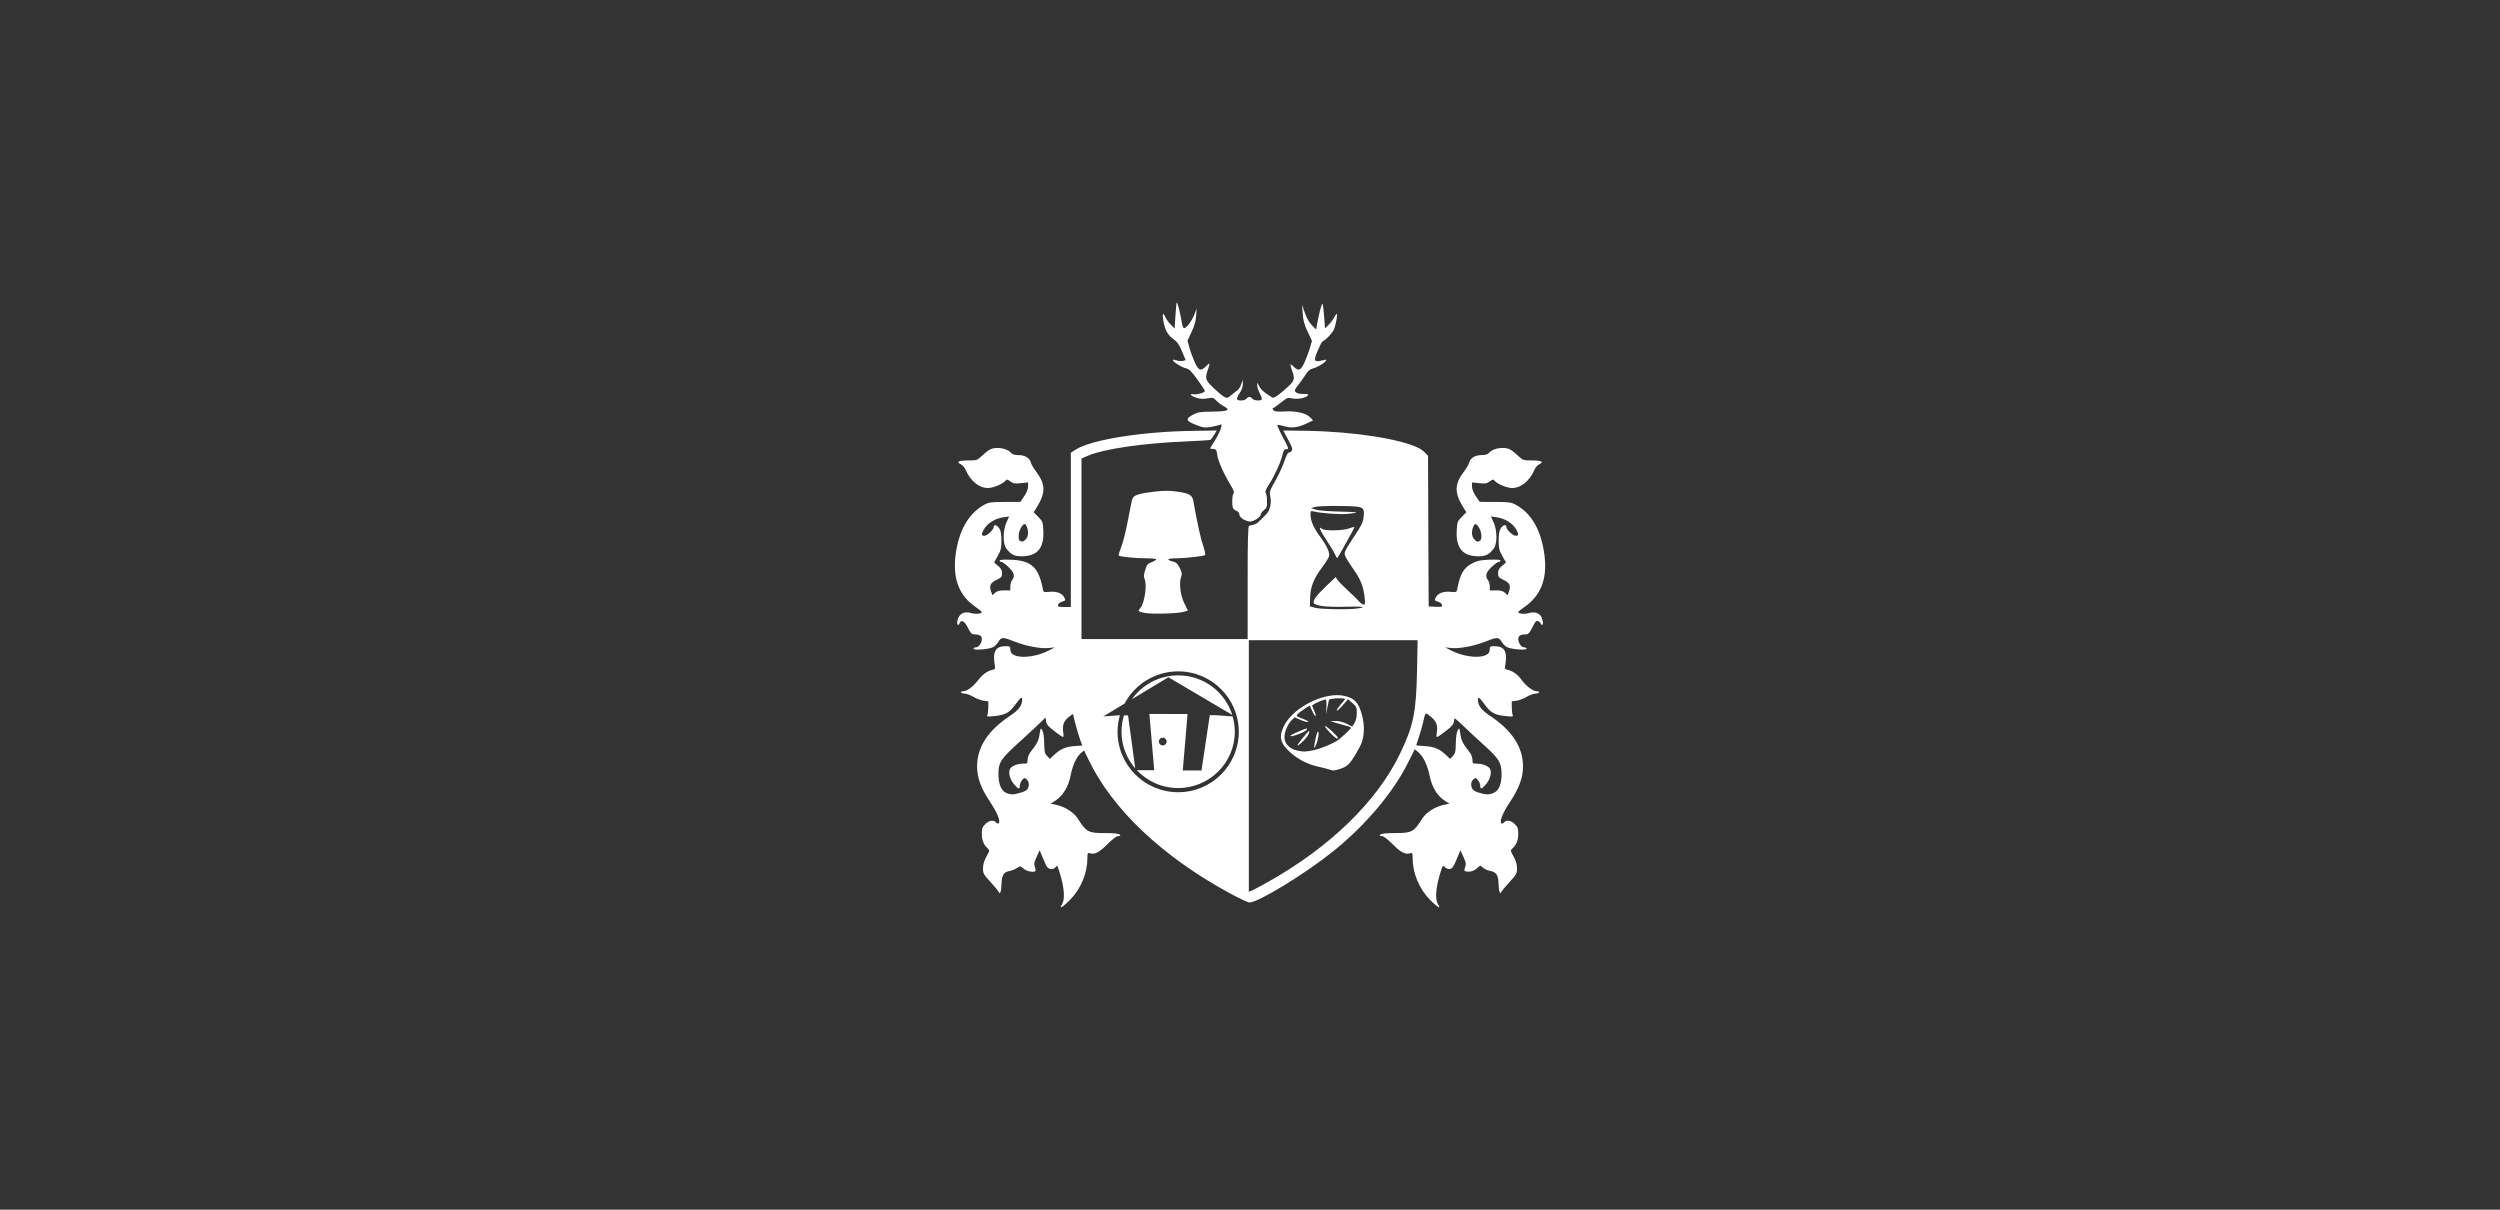 <?xml version="1.0" encoding="UTF-8" standalone="no"?>
<!-- Created with Inkscape (http://www.inkscape.org/) -->

<svg
   xmlns:dc="http://purl.org/dc/elements/1.1/"
   xmlns:cc="http://creativecommons.org/ns#"
   xmlns:rdf="http://www.w3.org/1999/02/22-rdf-syntax-ns#"
   xmlns:svg="http://www.w3.org/2000/svg"
   xmlns="http://www.w3.org/2000/svg"
   xmlns:sodipodi="http://sodipodi.sourceforge.net/DTD/sodipodi-0.dtd"
   xmlns:inkscape="http://www.inkscape.org/namespaces/inkscape"
   width="310"
   height="150"
   id="svg2"
   sodipodi:version="0.32"
   inkscape:version="0.91 r13725"
   sodipodi:docname="LogoWide.svg"
   inkscape:output_extension="org.inkscape.output.svg.inkscape"
   version="1.1">
  <rect width="100%" height="100%" fill="#333333" stroke="none"/>
  <defs
     id="defs4">
    <inkscape:perspective
       sodipodi:type="inkscape:persp3d"
       inkscape:vp_x="0 : 526.18109 : 1"
       inkscape:vp_y="0 : 1000 : 0"
       inkscape:vp_z="744.09448 : 526.18109 : 1"
       inkscape:persp3d-origin="372.04724 : 350.78739 : 1"
       id="perspective10" />
    <inkscape:perspective
       id="perspective2447"
       inkscape:persp3d-origin="372.04724 : 350.78739 : 1"
       inkscape:vp_z="744.09448 : 526.18109 : 1"
       inkscape:vp_y="0 : 1000 : 0"
       inkscape:vp_x="0 : 526.18109 : 1"
       sodipodi:type="inkscape:persp3d" />
  </defs>
  <sodipodi:namedview
     id="base"
     pagecolor="#ffffff"
     bordercolor="#666666"
     borderopacity="1.0"
     gridtolerance="10000"
     guidetolerance="10"
     objecttolerance="10"
     inkscape:pageopacity="0.0"
     inkscape:pageshadow="2"
     inkscape:zoom="0.57456337"
     inkscape:cx="-241.90124"
     inkscape:cy="487.20451"
     inkscape:document-units="px"
     inkscape:current-layer="layer1"
     showgrid="false"
     inkscape:window-width="1368"
     inkscape:window-height="849"
     inkscape:window-x="-8"
     inkscape:window-y="-8"
     inkscape:window-maximized="1" />
  <g
     inkscape:label="Layer 1"
     inkscape:groupmode="layer"
     id="layer1"
     transform="translate(0,-902.362)">
    <path
       style="fill:#ffffff"
       d="m 145.92,939.865 c -0.036,0.036 -0.111,0.78 -0.166,1.651 l -0.097,1.587 -0.469,-0.469 c -0.256,-0.256 -0.55,-0.662 -0.658,-0.906 -0.268,-0.606 -0.416,-0.559 -0.322,0.106 0.193,1.373 0.559,2.081 1.361,2.626 0.398,0.27 0.643,0.631 0.993,1.462 l 0.464,1.099 -0.354,0.092 c -0.193,0.049 -0.551,0.016 -0.796,-0.069 -0.263,-0.092 -0.441,-0.1 -0.441,-0.018 0,0.214 1.12,0.905 1.642,1.012 0.377,0.077 0.65,0.347 1.398,1.384 0.512,0.71 0.934,1.35 0.934,1.421 0,0.197 -1.006,0.488 -1.416,0.409 -0.62,-0.119 -0.304,0.237 0.395,0.446 0.46,0.137 0.853,0.157 1.343,0.064 0.645,-0.123 0.722,-0.108 1.081,0.267 0.212,0.221 0.61,0.527 0.888,0.676 0.962,0.518 0.631,0.674 -1.462,0.699 -1.392,0.017 -1.731,0.071 -2.253,0.349 -1.08,0.576 -0.994,0.798 0.533,1.38 0.698,0.266 0.937,0.291 1.628,0.17 0.445,-0.078 0.935,-0.195 1.09,-0.262 0.252,-0.109 0.269,-0.075 0.184,0.349 -0.052,0.26 -0.385,0.953 -0.74,1.536 l -0.644,1.058 0.405,0.046 c 0.362,0.04 0.414,0.116 0.497,0.74 0.098,0.741 0.806,2.339 1.665,3.752 0.385,0.633 0.476,0.899 0.354,1.021 -0.177,0.177 -0.223,1.396 -0.069,1.798 0.051,0.134 0.25,0.304 0.441,0.377 0.209,0.079 0.349,0.252 0.349,0.432 0,0.181 0.19,0.418 0.478,0.593 0.263,0.16 0.635,0.289 0.828,0.29 0.47,7.5e-4 1.343,-0.551 1.343,-0.851 0,-0.132 0.18,-0.386 0.4,-0.561 0.355,-0.283 0.397,-0.413 0.386,-1.154 -0.007,-0.46 -0.08,-0.908 -0.166,-0.993 -0.108,-0.108 0.001,-0.395 0.363,-0.961 0.729,-1.139 1.481,-2.775 1.697,-3.683 0.155,-0.652 0.237,-0.773 0.52,-0.773 0.319,0 0.296,-0.069 -0.441,-1.458 -0.426,-0.802 -0.739,-1.496 -0.694,-1.541 0.044,-0.045 0.408,0.019 0.809,0.143 0.908,0.28 1.73,0.187 2.805,-0.322 l 0.814,-0.386 -0.336,-0.354 c -0.512,-0.546 -1.719,-0.835 -3.168,-0.759 -0.968,0.051 -1.27,0.015 -1.412,-0.156 -0.143,-0.173 -0.143,-0.231 0.005,-0.281 0.103,-0.035 0.533,-0.344 0.957,-0.685 0.731,-0.59 0.801,-0.612 1.389,-0.492 0.669,0.137 1.666,-0.054 1.927,-0.368 0.117,-0.141 -0.01,-0.184 -0.566,-0.184 -0.443,0 -0.801,-0.084 -0.938,-0.221 -0.197,-0.197 -0.168,-0.292 0.285,-0.865 0.28,-0.353 0.691,-0.935 0.915,-1.292 0.244,-0.389 0.557,-0.682 0.777,-0.736 0.562,-0.137 1.367,-0.573 1.66,-0.897 0.26,-0.287 0.254,-0.29 -0.409,-0.138 -0.984,0.225 -1.054,0.061 -0.506,-1.232 0.255,-0.601 0.528,-1.12 0.607,-1.15 0.373,-0.139 1.212,-1.021 1.403,-1.476 0.241,-0.578 0.483,-1.927 0.345,-1.927 -0.05,0 -0.214,0.229 -0.363,0.506 -0.149,0.277 -0.454,0.68 -0.681,0.897 l -0.414,0.395 -0.106,-1.49 c -0.058,-0.819 -0.15,-1.519 -0.207,-1.554 -0.096,-0.059 -0.466,1.348 -0.685,2.621 l -0.097,0.57 -0.515,-0.52 c -0.328,-0.328 -0.648,-0.883 -0.874,-1.522 l -0.354,-1.007 0.074,1.081 c 0.058,0.834 0.197,1.347 0.612,2.23 l 0.538,1.145 -0.248,0.86 c -0.138,0.473 -0.437,1.277 -0.667,1.784 -0.476,1.05 -0.752,1.156 -1.375,0.533 -0.445,-0.445 -0.475,-0.344 -0.166,0.533 0.347,0.983 0.288,1.224 -0.478,1.936 -1.169,1.087 -1.813,1.519 -2.019,1.366 -0.102,-0.076 -0.459,-0.319 -0.796,-0.543 -0.336,-0.224 -0.704,-0.621 -0.819,-0.883 -0.199,-0.454 -0.209,-0.462 -0.221,-0.106 -0.007,0.205 0.123,0.634 0.285,0.952 0.162,0.318 0.294,0.664 0.294,0.768 0,0.268 -0.95,0.242 -1.177,-0.032 -0.101,-0.121 -0.266,-0.221 -0.368,-0.221 -0.102,0 -0.267,0.099 -0.368,0.221 -0.243,0.292 -1.177,0.3 -1.177,0.009 0,-0.118 0.166,-0.461 0.368,-0.759 0.23,-0.339 0.363,-0.739 0.359,-1.071 l -0.005,-0.533 -0.207,0.589 c -0.114,0.324 -0.323,0.655 -0.46,0.736 -0.137,0.081 -0.475,0.341 -0.75,0.575 -0.463,0.395 -0.527,0.411 -0.888,0.221 -0.214,-0.113 -0.809,-0.603 -1.32,-1.09 -1.02,-0.973 -1.085,-1.199 -0.704,-2.281 0.307,-0.87 0.28,-0.919 -0.212,-0.428 -0.667,0.667 -0.935,0.572 -1.416,-0.492 -0.229,-0.506 -0.528,-1.315 -0.662,-1.798 l -0.239,-0.878 0.501,-1.067 c 0.359,-0.757 0.527,-1.328 0.57,-1.987 l 0.06,-0.929 -0.258,0.699 c -0.295,0.797 -0.984,1.729 -1.278,1.729 -0.124,0 -0.236,-0.262 -0.299,-0.699 -0.138,-0.952 -0.544,-2.564 -0.625,-2.483 z m 13.198,15.874 0.616,1.15 c 0.515,0.967 0.582,1.193 0.423,1.384 -0.104,0.126 -0.271,0.225 -0.372,0.225 -0.101,0 -0.334,0.463 -0.515,1.026 -0.181,0.563 -0.678,1.647 -1.108,2.41 -0.737,1.308 -0.777,1.419 -0.648,1.991 0.169,0.751 -0.02,1.685 -0.432,2.125 -0.983,1.048 -1.27,1.29 -1.619,1.366 -0.213,0.046 -0.469,0.111 -0.57,0.143 -0.144,0.044 -0.184,1.582 -0.184,7.05 l 0,6.995 -10.301,0 -10.301,0 0,-11.193 0,-11.188 0.658,-0.294 c 2.048,-0.906 6.946,-1.623 12.614,-1.844 1.43,-0.056 2.657,-0.14 2.727,-0.189 0.07,-0.048 0.273,-0.324 0.451,-0.616 l 0.322,-0.533 -2.906,0.041 c -6.375,0.084 -12.728,1.104 -14.637,2.354 l -0.552,0.363 0,9.565 0,9.561 -0.823,0 c -0.702,0 -0.81,-0.037 -0.768,-0.258 0.027,-0.142 0.257,-0.322 0.51,-0.405 0.441,-0.143 0.453,-0.169 0.262,-0.533 -0.272,-0.52 -0.942,-0.771 -1.835,-0.685 -0.7,0.067 -0.74,0.056 -0.809,-0.308 -0.526,-2.751 -1.426,-3.578 -4.001,-3.674 -0.924,-0.035 -1.366,10e-4 -1.366,0.11 0,0.089 0.096,0.161 0.216,0.161 0.12,0 0.517,0.289 0.883,0.639 0.708,0.679 0.83,1.119 0.441,1.633 -0.119,0.157 -0.216,0.505 -0.216,0.773 l 0,0.487 -0.782,0 c -0.584,0 -0.867,0.079 -1.108,0.303 l -0.322,0.299 -0.152,-0.4 c -0.287,-0.755 -0.129,-1.125 0.635,-1.49 0.63,-0.301 0.699,-0.384 0.699,-0.832 0,-0.382 -0.116,-0.598 -0.492,-0.92 l -0.487,-0.418 0.451,-0.809 c 0.394,-0.705 0.455,-0.951 0.455,-1.918 0,-0.815 -0.071,-1.216 -0.262,-1.508 -0.286,-0.436 -0.694,-0.533 -0.694,-0.166 0,0.336 -0.809,1.09 -1.168,1.09 -0.359,0 -0.379,-0.16 -0.097,-0.704 0.43,-0.826 1.402,-1.448 2.511,-1.6 l 0.667,-0.092 -0.327,0.722 c -0.452,0.992 -0.469,2.653 -0.032,3.237 0.573,0.767 1.01,0.988 1.945,0.98 1.905,-0.018 2.754,-1.016 2.658,-3.127 -0.051,-1.127 -0.074,-1.188 -0.625,-1.752 l -0.57,-0.584 0.437,-0.708 c 1.053,-1.718 1.022,-2.796 -0.12,-4.304 -0.311,-0.412 -0.606,-0.913 -0.658,-1.117 -0.148,-0.59 -0.737,-0.957 -1.536,-0.957 -0.454,0 -0.763,-0.08 -0.888,-0.23 -0.338,-0.407 -0.992,-0.653 -1.734,-0.653 -0.755,0 -1.059,0.166 -2.056,1.094 -0.455,0.424 -0.558,0.451 -1.605,0.451 -1.174,0 -1.51,0.191 -0.86,0.487 0.202,0.092 0.466,0.406 0.589,0.699 0.602,1.441 1.851,2.371 2.975,2.217 0.696,-0.095 1.655,-0.527 1.95,-0.883 0.167,-0.201 0.233,-0.194 0.607,0.083 0.361,0.267 0.546,0.296 1.311,0.216 l 0.892,-0.092 0,0.497 c 0,0.316 -0.174,0.757 -0.478,1.209 l -0.478,0.708 -1.913,0.005 c -1.699,0.004 -1.987,0.041 -2.538,0.336 -1.986,1.061 -3.237,3.281 -3.601,6.378 -0.337,2.871 0.489,4.948 2.515,6.323 0.409,0.278 0.747,0.557 0.75,0.616 0.008,0.217 -0.774,0.292 -1.32,0.129 -0.909,-0.272 -1.53,0.086 -1.711,0.989 -0.095,0.474 0.129,0.663 0.29,0.244 0.183,-0.478 0.621,-0.226 1.021,0.589 0.306,0.623 0.47,0.812 0.727,0.814 0.713,0.004 0.998,0.165 0.998,0.57 0,0.509 -0.382,1.044 -0.745,1.044 -0.157,0 -0.285,0.077 -0.285,0.17 0,0.216 1.828,0.08 2.396,-0.179 0.219,-0.1 0.526,-0.406 0.685,-0.676 0.36,-0.611 0.563,-0.613 2.014,-0.032 1.398,0.56 3.259,0.909 4.249,0.8 l 0.736,-0.078 -0.699,0.368 c -1.347,0.712 -3.247,1.005 -4.185,0.648 -0.482,-0.183 -0.632,-0.382 -0.635,-0.837 -0.002,-0.279 -0.082,-0.331 -0.51,-0.331 -1.375,0 -1.725,0.649 -1.384,2.571 0.035,0.195 -0.04,0.306 -0.239,0.345 -0.683,0.132 -1.273,0.546 -1.849,1.292 -0.664,0.86 -1.384,1.384 -1.895,1.384 -0.177,0 -0.28,0.066 -0.23,0.147 0.05,0.081 0.263,0.147 0.474,0.147 0.211,0 0.686,0.181 1.058,0.4 0.371,0.219 0.941,0.434 1.265,0.478 l 0.589,0.078 -0.009,0.736 c -0.004,0.404 -0.055,0.839 -0.115,0.966 -0.095,0.202 0.017,0.216 0.915,0.12 1.322,-0.141 1.792,-0.397 2.511,-1.37 0.698,-0.945 0.892,-1.091 0.892,-0.676 0,0.724 -0.413,1.287 -1.444,1.973 -2.82,1.874 -4.148,3.911 -4.148,6.355 0,1.347 0.485,2.682 1.573,4.309 0.93,1.391 1.363,2.445 1.108,2.699 -0.082,0.082 -0.208,0.045 -0.322,-0.092 -0.296,-0.356 -0.87,-0.27 -1.343,0.202 -0.364,0.364 -0.428,0.544 -0.428,1.182 0,0.801 0.225,1.383 0.704,1.817 0.291,0.263 0.286,0.269 -0.133,1.03 -0.293,0.531 -0.421,0.976 -0.423,1.453 -0.002,0.641 0.059,0.753 0.934,1.706 0.516,0.562 0.972,1.116 1.012,1.228 0.151,0.426 0.324,-0.069 0.345,-0.984 0.024,-1.092 0.266,-1.478 1.016,-1.619 0.26,-0.049 0.663,-0.213 0.892,-0.363 0.412,-0.27 0.419,-0.268 0.842,0.087 0.393,0.331 1.251,0.492 1.467,0.276 0.045,-0.045 0.009,-0.271 -0.078,-0.501 -0.132,-0.35 -0.097,-0.554 0.216,-1.246 l 0.377,-0.828 0.317,0.777 c 0.174,0.428 0.399,0.943 0.501,1.145 0.244,0.481 0.882,0.57 1.168,0.161 0.193,-0.276 0.238,-0.193 0.616,1.117 0.47,1.628 0.535,2.952 0.17,3.509 -0.438,0.668 0.068,0.386 0.998,-0.556 1.335,-1.351 2.146,-3.298 2.152,-5.16 0.002,-0.644 0.029,-0.702 0.299,-0.616 0.597,0.19 1.154,-0.094 2.175,-1.113 0.68,-0.679 1.138,-1.021 1.366,-1.021 0.275,0 0.304,-0.037 0.156,-0.184 -0.125,-0.125 -0.712,-0.183 -1.839,-0.184 -2.066,-10e-4 -2.293,-0.127 -3.38,-1.839 -0.444,-0.699 -1.551,-1.413 -2.529,-1.633 l -0.809,-0.179 0.409,-0.248 c 1.081,-0.662 1.807,-1.808 2.079,-3.279 0.208,-1.127 0.685,-2.193 1.205,-2.69 0.236,-0.226 0.447,-0.384 0.469,-0.349 0.022,0.035 0.258,0.528 0.529,1.094 2.937,6.139 9.112,11.998 17.438,16.541 1.202,0.656 2.337,1.191 2.52,1.191 1.079,0 6.832,-3.506 10.306,-6.282 4.078,-3.259 7.578,-7.41 9.427,-11.184 0.388,-0.793 0.727,-1.473 0.754,-1.508 0.027,-0.035 0.275,0.16 0.552,0.428 0.59,0.571 1.034,1.533 1.306,2.828 0.324,1.541 0.967,2.546 2.051,3.21 l 0.405,0.248 -0.809,0.179 c -0.979,0.219 -2.086,0.933 -2.529,1.633 -1.087,1.713 -1.314,1.838 -3.38,1.839 -1.127,5e-4 -1.714,0.059 -1.839,0.184 -0.147,0.147 -0.118,0.184 0.156,0.184 0.228,0 0.686,0.342 1.366,1.021 1.021,1.019 1.578,1.302 2.175,1.113 0.27,-0.086 0.297,-0.028 0.299,0.616 0.006,1.861 0.818,3.808 2.152,5.16 0.93,0.942 1.436,1.225 0.998,0.556 -0.363,-0.554 -0.3,-1.883 0.166,-3.495 0.398,-1.378 0.407,-1.391 0.685,-1.113 0.155,0.155 0.423,0.26 0.598,0.234 0.334,-0.048 0.489,-0.289 1.007,-1.559 l 0.317,-0.777 0.377,0.828 c 0.313,0.692 0.348,0.896 0.216,1.246 -0.192,0.51 -0.133,0.584 0.483,0.584 0.3,0 0.651,-0.139 0.934,-0.377 l 0.451,-0.382 0.368,0.29 c 0.202,0.159 0.592,0.331 0.865,0.382 0.774,0.145 1.015,0.523 1.039,1.623 0.02,0.915 0.194,1.41 0.345,0.984 0.04,-0.112 0.496,-0.666 1.012,-1.228 0.874,-0.953 0.936,-1.065 0.934,-1.706 -0.002,-0.477 -0.13,-0.922 -0.423,-1.453 -0.419,-0.761 -0.42,-0.767 -0.129,-1.03 0.478,-0.433 0.704,-1.016 0.704,-1.816 0,-0.638 -0.069,-0.818 -0.432,-1.182 -0.473,-0.472 -1.047,-0.558 -1.343,-0.202 -0.114,0.137 -0.24,0.173 -0.322,0.092 -0.254,-0.254 0.178,-1.309 1.108,-2.699 1.087,-1.627 1.577,-2.962 1.577,-4.309 0,-2.445 -1.333,-4.481 -4.153,-6.355 -1.031,-0.686 -1.439,-1.249 -1.439,-1.973 0,-0.415 0.189,-0.269 0.888,0.676 0.719,0.973 1.189,1.229 2.511,1.37 0.899,0.096 1.01,0.083 0.915,-0.12 -0.06,-0.126 -0.111,-0.561 -0.115,-0.966 l -0.005,-0.736 0.589,-0.078 c 0.324,-0.044 0.889,-0.259 1.26,-0.478 0.371,-0.219 0.847,-0.4 1.058,-0.4 0.211,0 0.428,-0.066 0.478,-0.147 0.051,-0.082 -0.062,-0.147 -0.253,-0.147 -0.501,0 -1.332,-0.62 -1.941,-1.449 -0.5,-0.681 -1.1,-1.096 -1.78,-1.228 -0.199,-0.038 -0.278,-0.15 -0.244,-0.345 0.341,-1.922 -0.009,-2.571 -1.384,-2.571 -0.428,0 -0.509,0.052 -0.51,0.331 -0.003,0.455 -0.153,0.654 -0.635,0.837 -0.938,0.356 -2.838,0.063 -4.185,-0.648 l -0.694,-0.368 0.736,0.078 c 0.99,0.109 2.847,-0.241 4.245,-0.8 1.451,-0.581 1.654,-0.578 2.014,0.032 0.16,0.27 0.471,0.576 0.69,0.676 0.568,0.259 2.396,0.395 2.396,0.179 0,-0.093 -0.132,-0.17 -0.29,-0.17 -0.363,0 -0.74,-0.534 -0.74,-1.044 0,-0.405 0.279,-0.566 0.989,-0.57 0.254,-0.002 0.432,-0.209 0.777,-0.892 0.399,-0.791 0.476,-0.865 0.736,-0.727 0.16,0.086 0.294,0.216 0.294,0.294 0,0.078 0.074,0.143 0.166,0.143 0.204,0 0.059,-0.831 -0.198,-1.14 -0.313,-0.377 -0.844,-0.492 -1.444,-0.313 -0.546,0.164 -1.327,0.088 -1.32,-0.129 0.002,-0.059 0.341,-0.339 0.75,-0.616 2.022,-1.372 2.852,-3.454 2.515,-6.305 -0.371,-3.146 -1.595,-5.325 -3.601,-6.397 -0.552,-0.295 -0.835,-0.332 -2.534,-0.336 l -1.913,-0.005 -0.478,-0.708 c -0.304,-0.453 -0.478,-0.894 -0.478,-1.209 l 0,-0.497 0.888,0.092 c 0.765,0.08 0.95,0.051 1.311,-0.216 0.374,-0.276 0.445,-0.284 0.612,-0.083 0.295,0.356 1.249,0.788 1.945,0.883 1.124,0.154 2.373,-0.776 2.975,-2.217 0.122,-0.293 0.386,-0.607 0.589,-0.699 0.65,-0.296 0.319,-0.487 -0.855,-0.487 -1.047,0 -1.154,-0.026 -1.61,-0.451 -0.997,-0.929 -1.3,-1.094 -2.056,-1.094 -0.742,0 -1.396,0.246 -1.734,0.653 -0.124,0.15 -0.434,0.23 -0.888,0.23 -0.799,0 -1.388,0.367 -1.536,0.957 -0.051,0.204 -0.346,0.706 -0.658,1.117 -1.141,1.508 -1.172,2.587 -0.12,4.304 l 0.437,0.708 -0.57,0.584 c -0.551,0.564 -0.574,0.625 -0.625,1.752 -0.096,2.112 0.753,3.109 2.658,3.127 0.935,0.009 1.377,-0.212 1.95,-0.98 0.436,-0.585 0.42,-2.245 -0.032,-3.237 l -0.331,-0.722 0.667,0.092 c 1.109,0.152 2.086,0.775 2.515,1.6 0.283,0.543 0.258,0.704 -0.101,0.704 -0.359,0 -1.163,-0.754 -1.163,-1.09 0,-0.368 -0.413,-0.271 -0.699,0.166 -0.192,0.292 -0.258,0.693 -0.258,1.508 0,0.966 0.056,1.213 0.451,1.918 l 0.455,0.809 -0.492,0.418 c -0.376,0.322 -0.487,0.538 -0.487,0.92 0,0.449 0.069,0.531 0.699,0.832 0.763,0.365 0.917,0.735 0.63,1.49 l -0.152,0.4 -0.322,-0.299 c -0.241,-0.225 -0.52,-0.304 -1.104,-0.303 l -0.782,0 0,-0.487 c 0,-0.268 -0.097,-0.615 -0.216,-0.773 -0.388,-0.513 -0.272,-0.954 0.437,-1.633 0.366,-0.35 0.763,-0.639 0.883,-0.639 0.12,0 0.221,-0.072 0.221,-0.161 0,-0.109 -0.442,-0.145 -1.366,-0.11 -1.111,0.042 -1.503,0.122 -2.097,0.428 -1.104,0.569 -1.531,1.3 -1.904,3.247 -0.07,0.364 -0.114,0.375 -0.814,0.308 -0.893,-0.086 -1.563,0.165 -1.835,0.685 -0.191,0.365 -0.179,0.39 0.262,0.533 0.254,0.082 0.487,0.268 0.515,0.414 0.045,0.235 -0.049,0.26 -0.809,0.221 l -0.855,-0.046 -0.041,-9.335 -0.037,-9.335 -0.331,-0.354 c -0.181,-0.194 -0.525,-0.456 -0.763,-0.579 -2.241,-1.166 -8.182,-2.085 -14.026,-2.171 l -2.833,-0.041 z m -14.522,7.487 c -0.424,0.003 -0.881,0.034 -1.421,0.097 -1.899,0.219 -2.587,0.437 -2.75,0.865 -0.07,0.183 -0.321,1.38 -0.556,2.658 -0.235,1.278 -0.607,2.773 -0.828,3.325 -0.221,0.552 -0.368,1.039 -0.327,1.081 0.14,0.14 2.075,0.335 3.375,0.34 0.708,0.003 1.288,0.06 1.288,0.129 0,0.069 -0.261,0.229 -0.579,0.354 -0.51,0.2 -0.604,0.316 -0.805,0.993 -0.158,0.532 -0.187,0.848 -0.087,1.035 0.372,0.695 0.032,3.068 -0.529,3.688 -0.321,0.355 -0.257,0.421 0.621,0.579 0.904,0.163 4.078,0.072 4.773,-0.138 l 0.529,-0.161 -0.432,-0.874 c -0.497,-1.002 -0.688,-2.487 -0.418,-3.26 0.145,-0.416 0.121,-0.577 -0.166,-1.154 -0.274,-0.552 -0.429,-0.693 -0.883,-0.805 -0.832,-0.205 -0.664,-0.38 0.368,-0.382 1.156,-10e-4 3.525,-0.269 3.67,-0.414 0.06,-0.06 -0.051,-0.574 -0.248,-1.14 -0.302,-0.868 -0.717,-2.755 -1.223,-5.578 -0.131,-0.732 -0.518,-0.946 -2.134,-1.159 -0.421,-0.056 -0.813,-0.081 -1.237,-0.078 z m 21.112,1.872 c 1.223,-10e-6 2.472,0.047 2.833,0.133 0.585,0.141 0.675,0.405 0.515,1.472 -0.069,0.46 -0.381,1.062 -1.062,2.06 -0.53,0.776 -1.051,1.622 -1.159,1.881 -0.214,0.512 -0.187,0.567 1.283,2.741 0.641,0.948 0.957,1.825 1.094,3.044 0.086,0.764 0.067,0.906 -0.124,0.906 -0.125,0 -0.387,-0.185 -0.579,-0.414 -0.193,-0.229 -0.812,-0.833 -1.375,-1.343 -0.563,-0.51 -1.132,-1.091 -1.265,-1.292 l -0.244,-0.368 -1.205,1.15 c -1.246,1.19 -1.676,1.794 -1.495,2.088 0.214,0.346 1.679,0.512 3.877,0.441 2.155,-0.069 2.896,0.051 1.407,0.23 -1.239,0.149 -4.393,0.091 -5.114,-0.097 l -0.662,-0.175 0.018,-1.03 c 0.028,-1.348 0.433,-2.391 1.458,-3.762 0.447,-0.598 0.853,-1.245 0.901,-1.439 0.108,-0.431 -0.324,-1.37 -1.122,-2.428 -0.754,-0.998 -1.178,-1.947 -1.182,-2.653 -0.003,-0.52 0.029,-0.557 0.331,-0.474 0.855,0.235 3.264,0.409 4.295,0.313 0.622,-0.058 1.101,-0.136 1.062,-0.175 -0.039,-0.039 -1.052,-0.09 -2.253,-0.115 -1.224,-0.025 -2.443,-0.13 -2.773,-0.235 l -0.589,-0.184 0.441,-0.143 c 0.267,-0.087 1.463,-0.133 2.686,-0.133 z m -38.679,2.253 c 0.117,-0.016 0.213,0.103 0.308,0.354 0.228,0.6 0.171,1.217 -0.147,1.536 -0.302,0.302 -0.382,0.326 -0.699,0.198 -0.283,-0.114 -0.22,-1.098 0.106,-1.633 0.176,-0.288 0.315,-0.439 0.432,-0.455 z m 55.901,0 c 0.127,-0.02 0.276,0.131 0.474,0.455 0.358,0.587 0.391,1.514 0.06,1.642 -0.323,0.124 -0.319,0.122 -0.648,-0.207 -0.318,-0.318 -0.38,-0.936 -0.152,-1.536 0.084,-0.22 0.168,-0.339 0.267,-0.354 z m -15.028,0.368 c -0.095,-0.002 -0.317,0.054 -0.575,0.152 -0.813,0.308 -3.054,0.35 -3.398,0.064 -0.496,-0.411 -0.254,0.195 0.579,1.439 0.454,0.678 0.922,1.462 1.039,1.743 0.117,0.281 0.241,0.481 0.276,0.446 0.129,-0.129 2.129,-3.719 2.129,-3.821 0,-0.015 -0.019,-0.022 -0.051,-0.023 z m -13.046,14.03 10.462,0 10.466,0 -0.074,3.863 c -0.1,5.084 -0.446,6.756 -2.097,10.191 -2.848,5.924 -8.699,11.615 -16.371,15.916 -0.949,0.532 -1.873,1.024 -2.056,1.095 l -0.331,0.129 0,-15.599 0,-15.594 z m -8.76,3.863 c 4.15,0 7.514,3.36 7.514,7.496 -1e-5,4.136 -3.364,7.491 -7.514,7.491 -4.15,0 -7.519,-3.356 -7.519,-7.491 0,-0.713 0.103,-1.402 0.29,-2.056 l -0.018,0 -2.042,0.147 2.635,-1.587 c 1.261,-2.379 3.77,-4.001 6.654,-4.001 z m 0,0.497 c -2.367,0 -4.461,1.167 -5.734,2.952 l 4.52,-2.718 7.919,4.672 c -0.889,-2.843 -3.555,-4.907 -6.705,-4.907 z m 19.627,2.451 c -2.387,0.041 -5.502,1.785 -6.516,3.821 -0.688,1.38 -0.453,2.233 0.943,3.412 0.964,0.814 2.054,1.354 3.288,1.628 0.499,0.111 1.109,0.266 1.352,0.345 0.594,0.193 0.515,0.198 1.338,-0.046 1.022,-0.304 1.401,-0.725 2.511,-2.801 0.571,-1.068 0.638,-2.592 0.189,-4.107 -0.412,-1.386 -0.905,-1.886 -2.134,-2.161 -0.303,-0.068 -0.629,-0.098 -0.97,-0.092 z m 0.441,0.391 c 0.341,0.002 0.612,0.031 0.612,0.101 0,0.051 -0.232,0.349 -0.515,0.662 -0.283,0.314 -0.513,0.653 -0.51,0.754 0.003,0.101 0.321,-0.171 0.708,-0.607 l 0.699,-0.791 0.547,0.474 c 0.494,0.434 0.539,0.543 0.538,1.232 -5e-4,0.487 -0.099,0.925 -0.281,1.223 l -0.285,0.464 -0.694,-0.354 c -0.449,-0.227 -0.942,-0.35 -1.375,-0.345 l -0.671,0.009 0.883,0.271 c 0.486,0.149 1.065,0.308 1.288,0.359 0.223,0.051 0.405,0.152 0.405,0.221 0,0.105 -0.995,1.051 -1.564,1.485 -0.521,0.399 -2.144,1.082 -2.985,1.26 -1.099,0.233 -1.309,0.238 -2.184,0.041 -0.901,-0.202 -1.508,-0.861 -1.508,-1.633 0,-0.688 0.428,-1.672 0.934,-2.148 l 0.34,-0.322 0.648,0.294 c 0.357,0.162 0.785,0.29 0.947,0.285 0.284,-0.008 -0.086,-0.21 -1.085,-0.593 -0.302,-0.116 -0.321,-0.165 -0.147,-0.377 0.11,-0.134 0.492,-0.429 0.851,-0.658 l 0.653,-0.414 0.29,0.658 c 0.157,0.364 0.342,0.662 0.414,0.662 0.072,0 0.024,-0.248 -0.106,-0.552 -0.13,-0.304 -0.269,-0.629 -0.308,-0.722 -0.06,-0.144 1.327,-0.786 1.697,-0.786 0.063,0 0.099,0.414 0.078,0.92 l -0.037,0.92 0.147,-0.809 c 0.083,-0.445 0.176,-0.892 0.207,-0.993 0.036,-0.118 0.803,-0.196 1.37,-0.193 z m 10.71,1.895 c 0.101,0.014 0.244,0.139 0.483,0.331 0.744,0.598 0.948,1.091 0.814,1.982 -0.119,0.796 -0.161,0.802 1.081,-0.129 0.841,-0.63 1.062,-0.923 1.062,-1.43 0,-0.269 0.198,-0.135 1.14,0.777 0.627,0.607 1.827,1.723 2.667,2.479 1.757,1.579 2.069,2.105 2.074,3.486 0.004,1.243 -0.34,2.073 -0.97,2.336 -0.601,0.251 -0.963,0.246 -1.867,-0.032 -0.518,-0.159 -0.744,-0.318 -0.851,-0.598 -0.167,-0.439 -0.079,-0.824 0.253,-1.099 0.196,-0.163 0.276,-0.138 0.51,0.152 0.153,0.188 0.281,0.501 0.281,0.694 0,0.493 0.198,0.437 0.722,-0.198 0.485,-0.589 0.693,-1.291 0.529,-1.807 -0.124,-0.39 -0.898,-0.735 -1.651,-0.736 -0.533,-5e-4 -0.56,-0.019 -0.57,-0.501 -0.007,-0.324 -0.164,-0.696 -0.441,-1.044 -0.749,-0.938 -0.935,-1.321 -1.058,-2.143 -0.117,-0.785 -0.125,-0.793 -0.331,-0.432 -0.13,0.227 -0.218,0.834 -0.23,1.587 -0.017,1.059 -0.065,1.269 -0.363,1.587 l -0.345,0.363 -0.524,-0.501 c -0.777,-0.743 -1.423,-1.012 -2.617,-1.09 -0.587,-0.038 -1.067,-0.081 -1.067,-0.097 0,-0.016 0.155,-0.488 0.345,-1.048 0.19,-0.56 0.425,-1.385 0.524,-1.83 0.178,-0.795 0.231,-1.08 0.4,-1.058 z m -43.829,0.041 0.313,1.251 c 0.172,0.687 0.435,1.568 0.584,1.959 l 0.267,0.713 -0.97,0.069 c -1.105,0.079 -1.769,0.366 -2.525,1.09 l -0.524,0.501 -0.345,-0.363 c -0.299,-0.318 -0.346,-0.527 -0.363,-1.587 -0.012,-0.753 -0.1,-1.359 -0.23,-1.587 -0.206,-0.361 -0.214,-0.353 -0.331,0.432 -0.123,0.822 -0.309,1.204 -1.058,2.143 -0.277,0.347 -0.435,0.72 -0.441,1.044 -0.01,0.482 -0.032,0.501 -0.566,0.501 -0.753,5e-4 -1.527,0.345 -1.651,0.736 -0.164,0.516 0.039,1.219 0.524,1.807 0.524,0.635 0.727,0.691 0.727,0.198 0,-0.193 0.123,-0.506 0.276,-0.694 0.235,-0.29 0.314,-0.315 0.51,-0.152 0.331,0.275 0.419,0.657 0.253,1.094 -0.109,0.287 -0.333,0.434 -0.915,0.607 -0.926,0.275 -1.238,0.283 -1.835,0.023 -0.597,-0.26 -0.942,-1.121 -0.938,-2.332 0.005,-1.463 0.276,-1.868 2.718,-4.079 1.193,-1.08 2.393,-2.196 2.667,-2.479 0.459,-0.472 0.501,-0.489 0.501,-0.189 0,0.508 0.216,0.804 1.058,1.435 1.239,0.929 1.196,0.928 1.081,0.087 -0.119,-0.868 0.098,-1.408 0.773,-1.904 l 0.441,-0.327 z m 9.478,0.005 0.602,6.972 -2.161,0 c 1.283,1.363 3.108,2.217 5.132,2.217 3.877,0 7.022,-3.13 7.022,-6.985 0,-0.657 -0.096,-1.292 -0.267,-1.895 l -2.083,-0.152 -0.754,0 -1.03,6.857 -2.318,-0.009 0.589,-6.999 -4.732,-0.005 z m -3.15,0.175 c -0.196,0.642 -0.304,1.323 -0.304,2.028 0,1.739 0.642,3.329 1.702,4.553 l -0.892,-6.571 -0.506,-0.009 z m 24.948,1.334 c -0.006,5e-4 -0.011,0.006 -0.014,0.009 -0.051,0.051 0.233,0.42 0.63,0.823 0.698,0.709 0.957,0.872 0.957,0.607 0,-0.191 -1.392,-1.455 -1.573,-1.439 z m -2.327,0.304 c -0.057,0.005 -0.142,0.028 -0.258,0.074 -0.939,0.367 -1.729,0.744 -1.729,0.828 0,0.131 0.685,-0.047 1.435,-0.377 0.525,-0.231 0.799,-0.545 0.552,-0.524 z m 0.327,0.299 c -0.143,0.036 -1.43,1.626 -1.43,1.775 0,0.131 0.488,-0.275 0.98,-0.814 0.332,-0.364 0.566,-0.855 0.46,-0.961 -0.002,-0.002 -0.005,-10e-4 -0.009,0 z m 1.104,0.078 c -0.129,0 -0.5,1.599 -0.464,2 0.007,0.074 0.108,-0.077 0.221,-0.336 0.285,-0.651 0.432,-1.665 0.244,-1.665 z m -19.241,0.754 c 0.266,0 0.478,0.217 0.478,0.483 0,0.266 -0.213,0.478 -0.478,0.478 -0.266,0 -0.483,-0.213 -0.483,-0.478 0,-0.266 0.217,-0.483 0.483,-0.483 z"
       id="path2385"
       inkscape:connector-curvature="0" />
  </g>
</svg>
